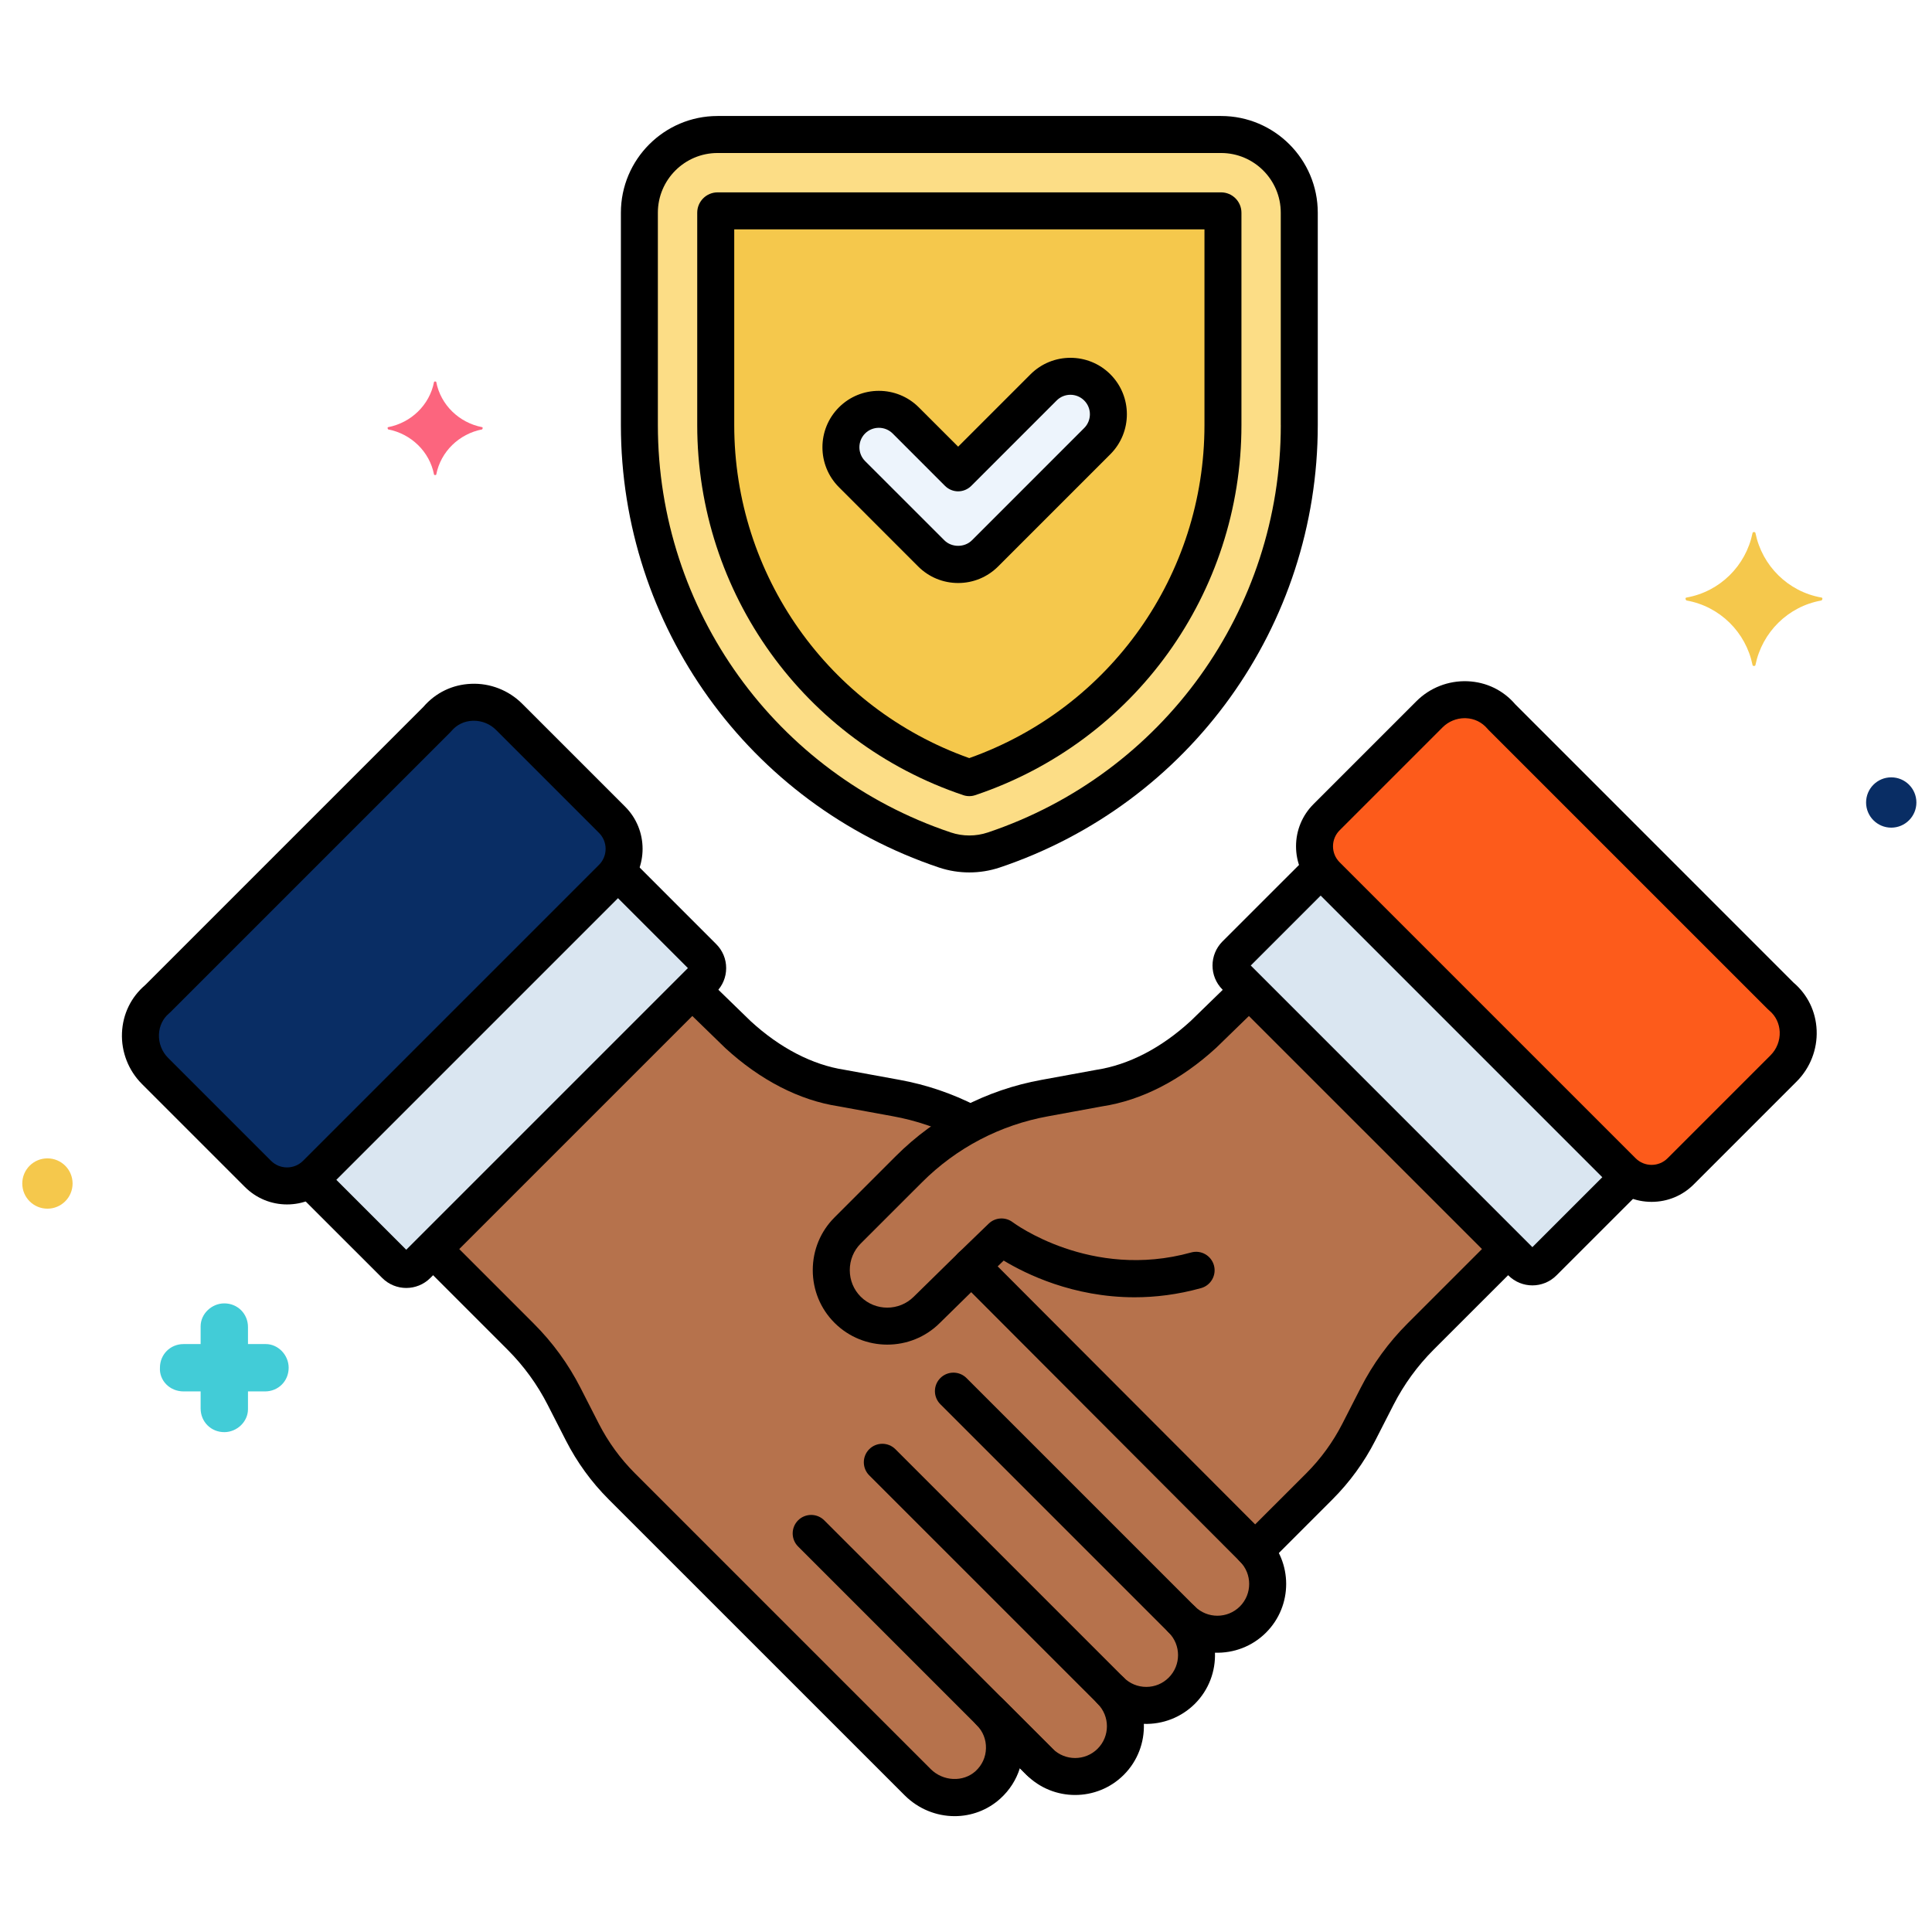 <svg xmlns="http://www.w3.org/2000/svg" width="51" height="51" viewBox="0 0 51 51" fill="none"><g clip-path="url(#clip0_563_3427)"><path d="M32.234 3.551H18.942C17.804 3.551 16.878 4.477 16.878 5.615V11.22C16.878 16.311 20.12 20.819 24.945 22.438C25.362 22.578 25.819 22.576 26.231 22.438C31.056 20.819 34.298 16.311 34.298 11.22V5.615C34.298 4.477 33.372 3.551 32.234 3.551Z" fill="#FCDD86"></path><path d="M32.234 5.566H18.942C18.915 5.566 18.894 5.588 18.894 5.615V11.22C18.894 15.444 21.583 19.185 25.586 20.528C29.593 19.184 32.283 15.444 32.283 11.22V5.615C32.283 5.588 32.261 5.566 32.234 5.566Z" fill="#F5C84C"></path><path d="M32.973 26.134L31.767 27.306C30.909 28.095 29.972 28.578 29.022 28.722L27.586 28.985C26.224 29.231 24.969 29.888 23.991 30.867C23.077 31.78 23.188 31.669 22.375 32.482C21.799 33.058 21.799 33.999 22.375 34.574C22.95 35.149 23.892 35.149 24.467 34.574L25.641 33.423L33.133 40.931L34.828 39.236C35.248 38.816 35.599 38.333 35.869 37.804L36.353 36.857C36.65 36.277 37.036 35.746 37.497 35.285L39.81 32.972L32.973 26.134Z" fill="#B6724C"></path><path d="M33.075 40.874C32.19 39.988 26.9 34.685 26.9 34.685L25.641 33.424L24.468 34.575C23.897 35.145 22.966 35.15 22.39 34.589C21.799 34.014 21.821 33.038 22.404 32.455C23.186 31.672 23.088 31.77 23.991 30.868C24.474 30.385 25.025 29.98 25.622 29.665C25.009 29.341 24.347 29.111 23.657 28.986L22.221 28.723C21.272 28.579 20.334 28.096 19.476 27.307L18.27 26.135L11.433 32.973L13.746 35.286C14.207 35.747 14.593 36.278 14.89 36.858L15.374 37.805C15.644 38.334 15.995 38.817 16.415 39.237C18.301 41.122 22.708 45.529 24.223 47.044L24.223 47.044C24.728 47.549 25.551 47.596 26.08 47.115C26.645 46.601 26.66 45.727 26.128 45.193L27.443 46.508C27.961 47.026 28.801 47.026 29.32 46.507C29.838 45.989 29.838 45.148 29.32 44.63C29.838 45.148 30.679 45.148 31.197 44.63C31.716 44.111 31.716 43.271 31.198 42.753C31.717 43.27 32.557 43.27 33.075 42.752C33.594 42.233 33.594 41.392 33.075 40.874Z" fill="#B6724C"></path><path d="M42.831 30.921L35.018 23.108C34.964 23.054 34.918 22.997 34.877 22.936L32.615 25.198C32.455 25.358 32.455 25.617 32.615 25.777L40.161 33.323C40.321 33.483 40.58 33.483 40.74 33.323L43.003 31.061C42.942 31.021 42.884 30.974 42.831 30.921Z" fill="#DAE6F1"></path><path d="M47.026 26.308L47.015 26.298L39.642 18.925C39.639 18.922 39.636 18.918 39.633 18.914C39.148 18.342 38.268 18.325 37.737 18.855L35.019 21.574C34.595 21.997 34.595 22.684 35.019 23.108L42.832 30.921C43.256 31.345 43.943 31.345 44.367 30.921L47.085 28.203C47.615 27.672 47.598 26.792 47.026 26.308Z" fill="#FD5B1B"></path><path d="M16.157 21.641L13.44 18.923C12.909 18.392 12.029 18.409 11.544 18.982L11.535 18.993L4.162 26.366C4.158 26.369 4.155 26.372 4.151 26.375C3.578 26.859 3.561 27.74 4.092 28.27L6.81 30.988C7.234 31.412 7.921 31.412 8.345 30.988L16.157 23.175C16.581 22.752 16.581 22.065 16.157 21.641Z" fill="#092D64"></path><path d="M18.56 25.265L16.297 23.003C16.257 23.064 16.211 23.122 16.157 23.175L8.344 30.988C8.291 31.042 8.233 31.088 8.172 31.128L10.434 33.391C10.594 33.55 10.854 33.551 11.013 33.391L18.56 25.844C18.72 25.684 18.72 25.425 18.56 25.265Z" fill="#DAE6F1"></path><path d="M28.966 10.226C28.574 9.835 27.939 9.835 27.548 10.226L25.292 12.481L23.909 11.098C23.517 10.707 22.882 10.707 22.491 11.098C22.099 11.49 22.099 12.124 22.491 12.516L24.583 14.608C24.779 14.804 25.036 14.902 25.292 14.902C25.549 14.902 25.805 14.804 26.001 14.608L28.965 11.644C29.357 11.252 29.357 10.618 28.966 10.226Z" fill="#EDF4FC"></path><path d="M7.015 35.48H6.546V35.031C6.546 34.68 6.272 34.406 5.921 34.406C5.589 34.406 5.296 34.68 5.296 35.012V35.48H4.847C4.495 35.48 4.222 35.754 4.222 36.105C4.202 36.438 4.476 36.73 4.847 36.73H5.296V37.18C5.296 37.531 5.569 37.805 5.921 37.805C6.253 37.805 6.546 37.531 6.546 37.199V36.73H6.995C7.347 36.73 7.62 36.457 7.62 36.105C7.62 35.773 7.347 35.48 7.015 35.48Z" fill="#42CCD7"></path><path d="M49.924 20.52C49.557 20.52 49.26 20.817 49.26 21.184C49.26 21.55 49.557 21.848 49.924 21.848C50.291 21.848 50.588 21.55 50.588 21.184C50.588 20.817 50.291 20.52 49.924 20.52Z" fill="#092D64"></path><path d="M12.727 11.276C12.121 11.159 11.633 10.69 11.516 10.085C11.516 10.065 11.457 10.065 11.457 10.085C11.34 10.69 10.852 11.159 10.246 11.276C10.227 11.276 10.227 11.315 10.246 11.335C10.852 11.452 11.34 11.921 11.457 12.526C11.457 12.546 11.516 12.546 11.516 12.526C11.633 11.921 12.121 11.452 12.727 11.335C12.746 11.315 12.746 11.276 12.727 11.276Z" fill="#FC657E"></path><path d="M1.252 30.578C0.885 30.578 0.588 30.875 0.588 31.242C0.588 31.609 0.885 31.906 1.252 31.906C1.619 31.906 1.916 31.609 1.916 31.242C1.916 30.875 1.619 30.578 1.252 30.578Z" fill="#F5C84C"></path><path d="M48.078 15.773C47.199 15.617 46.516 14.934 46.34 14.074C46.34 14.035 46.262 14.035 46.262 14.074C46.086 14.934 45.402 15.617 44.523 15.773C44.484 15.773 44.484 15.832 44.523 15.852C45.402 16.008 46.086 16.691 46.262 17.551C46.262 17.59 46.34 17.59 46.34 17.551C46.516 16.691 47.199 16.008 48.078 15.852C48.117 15.832 48.117 15.773 48.078 15.773Z" fill="#F5C84C"></path><path d="M27.788 46.163L21.758 40.133C21.568 39.943 21.258 39.943 21.068 40.133C20.877 40.324 20.877 40.633 21.068 40.824L27.097 46.853C27.193 46.948 27.318 46.996 27.443 46.996C27.568 46.996 27.693 46.948 27.788 46.853C27.979 46.663 27.979 46.353 27.788 46.163Z" fill="black"></path><path d="M32.045 33.402C31.972 33.142 31.703 32.99 31.444 33.062C28.793 33.799 26.756 32.28 26.736 32.266C26.544 32.118 26.273 32.133 26.099 32.301L25.301 33.072C25.107 33.259 25.102 33.568 25.289 33.762C25.477 33.956 25.786 33.962 25.98 33.774L26.495 33.276C27.077 33.628 28.326 34.245 29.952 34.245C30.497 34.245 31.086 34.175 31.705 34.003C31.965 33.931 32.117 33.661 32.045 33.402Z" fill="black"></path><path d="M31.543 42.407L25.513 36.377C25.323 36.187 25.013 36.187 24.823 36.377C24.632 36.568 24.632 36.877 24.823 37.068L30.852 43.097C30.948 43.193 31.073 43.24 31.198 43.24C31.323 43.24 31.448 43.193 31.543 43.097C31.733 42.907 31.733 42.597 31.543 42.407Z" fill="black"></path><path d="M29.665 44.284L23.636 38.255C23.446 38.065 23.136 38.065 22.946 38.255C22.755 38.446 22.755 38.755 22.946 38.946L28.975 44.974C29.07 45.07 29.195 45.117 29.32 45.117C29.445 45.117 29.57 45.07 29.665 44.974C29.856 44.784 29.856 44.475 29.665 44.284Z" fill="black"></path><path d="M32.234 3.062H18.942C17.535 3.062 16.39 4.207 16.39 5.615V11.22C16.39 16.521 19.765 21.215 24.789 22.901C25.047 22.987 25.317 23.03 25.588 23.03C25.858 23.03 26.129 22.987 26.387 22.901C31.411 21.215 34.786 16.52 34.786 11.22V5.615C34.786 4.207 33.641 3.062 32.234 3.062ZM33.81 11.22C33.81 16.101 30.702 20.423 26.076 21.975C25.761 22.081 25.415 22.081 25.1 21.975C20.474 20.423 17.366 16.101 17.366 11.22V5.615C17.366 4.746 18.073 4.039 18.942 4.039H32.234C33.102 4.039 33.809 4.746 33.809 5.615V11.22H33.81Z" fill="black"></path><path d="M32.234 5.078H18.942C18.646 5.078 18.405 5.319 18.405 5.615V11.22C18.405 15.654 21.229 19.581 25.431 20.991C25.481 21.008 25.534 21.016 25.586 21.016C25.638 21.016 25.691 21.008 25.741 20.991C29.946 19.582 32.771 15.655 32.771 11.22V5.615C32.771 5.319 32.53 5.078 32.234 5.078ZM31.795 11.22C31.795 15.18 29.307 18.692 25.586 20.012C21.868 18.691 19.382 15.179 19.382 11.22V6.055H31.795V11.22Z" fill="black"></path><path d="M40.027 32.755C39.837 32.564 39.527 32.564 39.337 32.755L37.152 34.94C36.654 35.438 36.239 36.008 35.919 36.635L35.435 37.582C35.187 38.066 34.867 38.507 34.483 38.891L33.133 40.24L25.986 33.078C25.797 32.888 25.49 32.887 25.299 33.074L24.122 34.229C23.735 34.615 23.107 34.615 22.72 34.229C22.534 34.043 22.432 33.794 22.432 33.528C22.432 33.262 22.534 33.014 22.72 32.827L24.336 31.212C25.249 30.299 26.403 29.695 27.674 29.466L29.095 29.205C30.135 29.047 31.173 28.515 32.107 27.657L33.187 26.607C33.38 26.419 33.384 26.11 33.196 25.916C33.008 25.723 32.699 25.719 32.506 25.907L31.436 26.947C30.656 27.664 29.796 28.111 28.934 28.242L27.499 28.505C26.032 28.77 24.699 29.467 23.645 30.521L22.029 32.137C21.659 32.507 21.455 33.001 21.455 33.528C21.455 34.055 21.659 34.549 22.029 34.919C22.797 35.686 24.045 35.686 24.809 34.923L25.637 34.11L32.787 41.276C32.879 41.367 33.003 41.419 33.132 41.419H33.133C33.262 41.419 33.386 41.368 33.478 41.276L35.173 39.581C35.629 39.125 36.01 38.602 36.304 38.026L36.788 37.079C37.062 36.544 37.417 36.056 37.842 35.63L40.027 33.446C40.218 33.255 40.218 32.946 40.027 32.755Z" fill="black"></path><path d="M33.42 40.529C33.23 40.338 32.921 40.338 32.73 40.529C32.539 40.719 32.539 41.028 32.73 41.219C33.057 41.546 33.057 42.079 32.73 42.406C32.403 42.733 31.87 42.733 31.543 42.407C31.352 42.216 31.043 42.217 30.853 42.407C30.662 42.598 30.662 42.907 30.853 43.097C30.853 43.098 30.854 43.098 30.854 43.098C31.179 43.426 31.179 43.957 30.852 44.284C30.694 44.443 30.483 44.53 30.259 44.53C30.034 44.53 29.823 44.443 29.665 44.284C29.474 44.093 29.165 44.093 28.974 44.284C28.879 44.379 28.831 44.504 28.831 44.629C28.831 44.754 28.879 44.879 28.974 44.975C29.302 45.302 29.302 45.835 28.974 46.162C28.647 46.489 28.115 46.489 27.788 46.163L26.473 44.848C26.282 44.657 25.973 44.657 25.783 44.848C25.592 45.038 25.592 45.347 25.782 45.538C25.946 45.702 26.033 45.92 26.027 46.152C26.022 46.383 25.924 46.597 25.752 46.754C25.426 47.05 24.895 47.026 24.568 46.699L16.761 38.892C16.376 38.507 16.056 38.067 15.808 37.583L15.324 36.636C15.004 36.009 14.589 35.438 14.091 34.941L11.903 32.752C11.712 32.562 11.403 32.562 11.213 32.752C11.022 32.943 11.022 33.252 11.213 33.443L13.401 35.631C13.826 36.057 14.181 36.544 14.455 37.08L14.939 38.027C15.233 38.602 15.613 39.126 16.07 39.582L23.878 47.389C24.244 47.756 24.724 47.942 25.2 47.942C25.634 47.942 26.067 47.787 26.409 47.476C26.652 47.255 26.826 46.981 26.921 46.677L27.097 46.853C27.805 47.56 28.957 47.56 29.665 46.852C30.035 46.482 30.211 45.991 30.195 45.506C30.699 45.522 31.184 45.333 31.543 44.975C31.913 44.605 32.089 44.113 32.072 43.627C32.559 43.643 33.05 43.467 33.42 43.097C34.129 42.389 34.129 41.237 33.42 40.529Z" fill="black"></path><path d="M25.777 29.194C25.135 28.865 24.451 28.633 23.744 28.505L22.294 28.24C21.447 28.111 20.586 27.664 19.816 26.956L18.747 25.917C18.554 25.73 18.245 25.734 18.057 25.927C17.869 26.12 17.873 26.43 18.067 26.617L19.146 27.666C20.069 28.515 21.107 29.047 22.133 29.203L23.569 29.466C24.182 29.577 24.775 29.778 25.33 30.063C25.402 30.1 25.478 30.117 25.553 30.117C25.73 30.117 25.901 30.02 25.988 29.852C26.111 29.612 26.017 29.317 25.777 29.194Z" fill="black"></path><path d="M43.293 30.771C43.102 30.58 42.793 30.58 42.602 30.771L40.451 32.922L33.017 25.487L35.167 23.337C35.358 23.146 35.358 22.837 35.167 22.646C34.977 22.455 34.667 22.455 34.477 22.646L32.27 24.852C31.92 25.203 31.92 25.772 32.27 26.122L39.817 33.668C39.992 33.843 40.222 33.931 40.452 33.931C40.681 33.931 40.911 33.843 41.086 33.668L43.293 31.462C43.483 31.271 43.483 30.962 43.293 30.771Z" fill="black"></path><path d="M47.344 25.938L40 18.593C39.682 18.22 39.235 18.004 38.74 17.983C38.236 17.963 37.746 18.154 37.391 18.509L34.673 21.227C34.376 21.524 34.212 21.92 34.212 22.34C34.212 22.76 34.376 23.155 34.673 23.452L42.486 31.265C42.783 31.563 43.178 31.726 43.598 31.726C44.019 31.726 44.414 31.563 44.711 31.265L47.429 28.547C47.784 28.192 47.976 27.7 47.955 27.198C47.935 26.703 47.718 26.256 47.344 25.938ZM46.738 27.857L44.02 30.575C43.787 30.808 43.409 30.808 43.176 30.575L35.363 22.762C35.25 22.649 35.188 22.5 35.188 22.34C35.188 22.181 35.25 22.031 35.363 21.918L38.081 19.2C38.236 19.045 38.447 18.958 38.665 18.958C38.677 18.958 38.688 18.958 38.699 18.959C38.92 18.968 39.119 19.064 39.267 19.239C39.276 19.25 39.285 19.26 39.295 19.27L46.669 26.643C46.678 26.653 46.689 26.662 46.7 26.671L46.71 26.68C46.874 26.819 46.97 27.018 46.98 27.239C46.989 27.469 46.901 27.694 46.738 27.857Z" fill="black"></path><path d="M16.503 21.295L13.785 18.577C13.429 18.221 12.935 18.028 12.435 18.051C11.945 18.071 11.501 18.284 11.176 18.66L3.831 26.005C3.458 26.323 3.241 26.77 3.22 27.266C3.199 27.768 3.391 28.259 3.747 28.615L6.465 31.333C6.762 31.63 7.157 31.794 7.577 31.794C7.998 31.794 8.393 31.63 8.69 31.333L16.503 23.52C17.116 22.907 17.116 21.908 16.503 21.295ZM15.812 22.83L7.999 30.643C7.766 30.875 7.388 30.875 7.155 30.643L4.437 27.925C4.274 27.762 4.187 27.537 4.196 27.306C4.205 27.085 4.301 26.887 4.461 26.752C4.464 26.749 4.479 26.736 4.482 26.734C4.49 26.726 4.499 26.718 4.507 26.71L11.88 19.337C11.889 19.328 11.908 19.307 11.917 19.297C12.056 19.131 12.255 19.035 12.476 19.026C12.487 19.026 12.499 19.026 12.51 19.026C12.728 19.026 12.939 19.113 13.094 19.268L15.812 21.986C16.045 22.218 16.045 22.597 15.812 22.83Z" fill="black"></path><path d="M18.905 24.921L16.702 22.717C16.512 22.526 16.202 22.526 16.012 22.717C15.821 22.908 15.821 23.217 16.012 23.408L18.159 25.555L10.724 32.99L8.586 30.852C8.396 30.662 8.086 30.662 7.896 30.852C7.705 31.043 7.705 31.352 7.896 31.543L10.09 33.736C10.265 33.911 10.495 33.999 10.724 33.999C10.954 33.999 11.184 33.911 11.359 33.736L18.905 26.19C19.075 26.02 19.169 25.795 19.169 25.555C19.169 25.315 19.075 25.09 18.905 24.921Z" fill="black"></path><path d="M29.311 9.881C28.73 9.3 27.784 9.3 27.203 9.881L25.293 11.791L24.254 10.753C23.673 10.172 22.727 10.172 22.146 10.753C21.565 11.334 21.565 12.28 22.146 12.861L24.238 14.954C24.52 15.235 24.895 15.39 25.293 15.39C25.691 15.39 26.065 15.235 26.347 14.954L29.311 11.99C29.892 11.408 29.892 10.462 29.311 9.881ZM28.62 11.299L25.656 14.263C25.462 14.457 25.123 14.457 24.929 14.263L22.836 12.171C22.636 11.97 22.636 11.644 22.836 11.443C22.936 11.343 23.068 11.293 23.2 11.293C23.332 11.293 23.463 11.343 23.564 11.443L24.947 12.827C25.039 12.918 25.163 12.97 25.292 12.97C25.422 12.97 25.546 12.918 25.638 12.827L27.893 10.572C28.093 10.371 28.419 10.371 28.62 10.572C28.821 10.772 28.821 11.098 28.62 11.299Z" fill="black"></path></g><defs><clipPath id="clip0_563_3427"><rect width="50" height="50" fill="white" transform="translate(0.588 0.5)"></rect></clipPath></defs></svg>